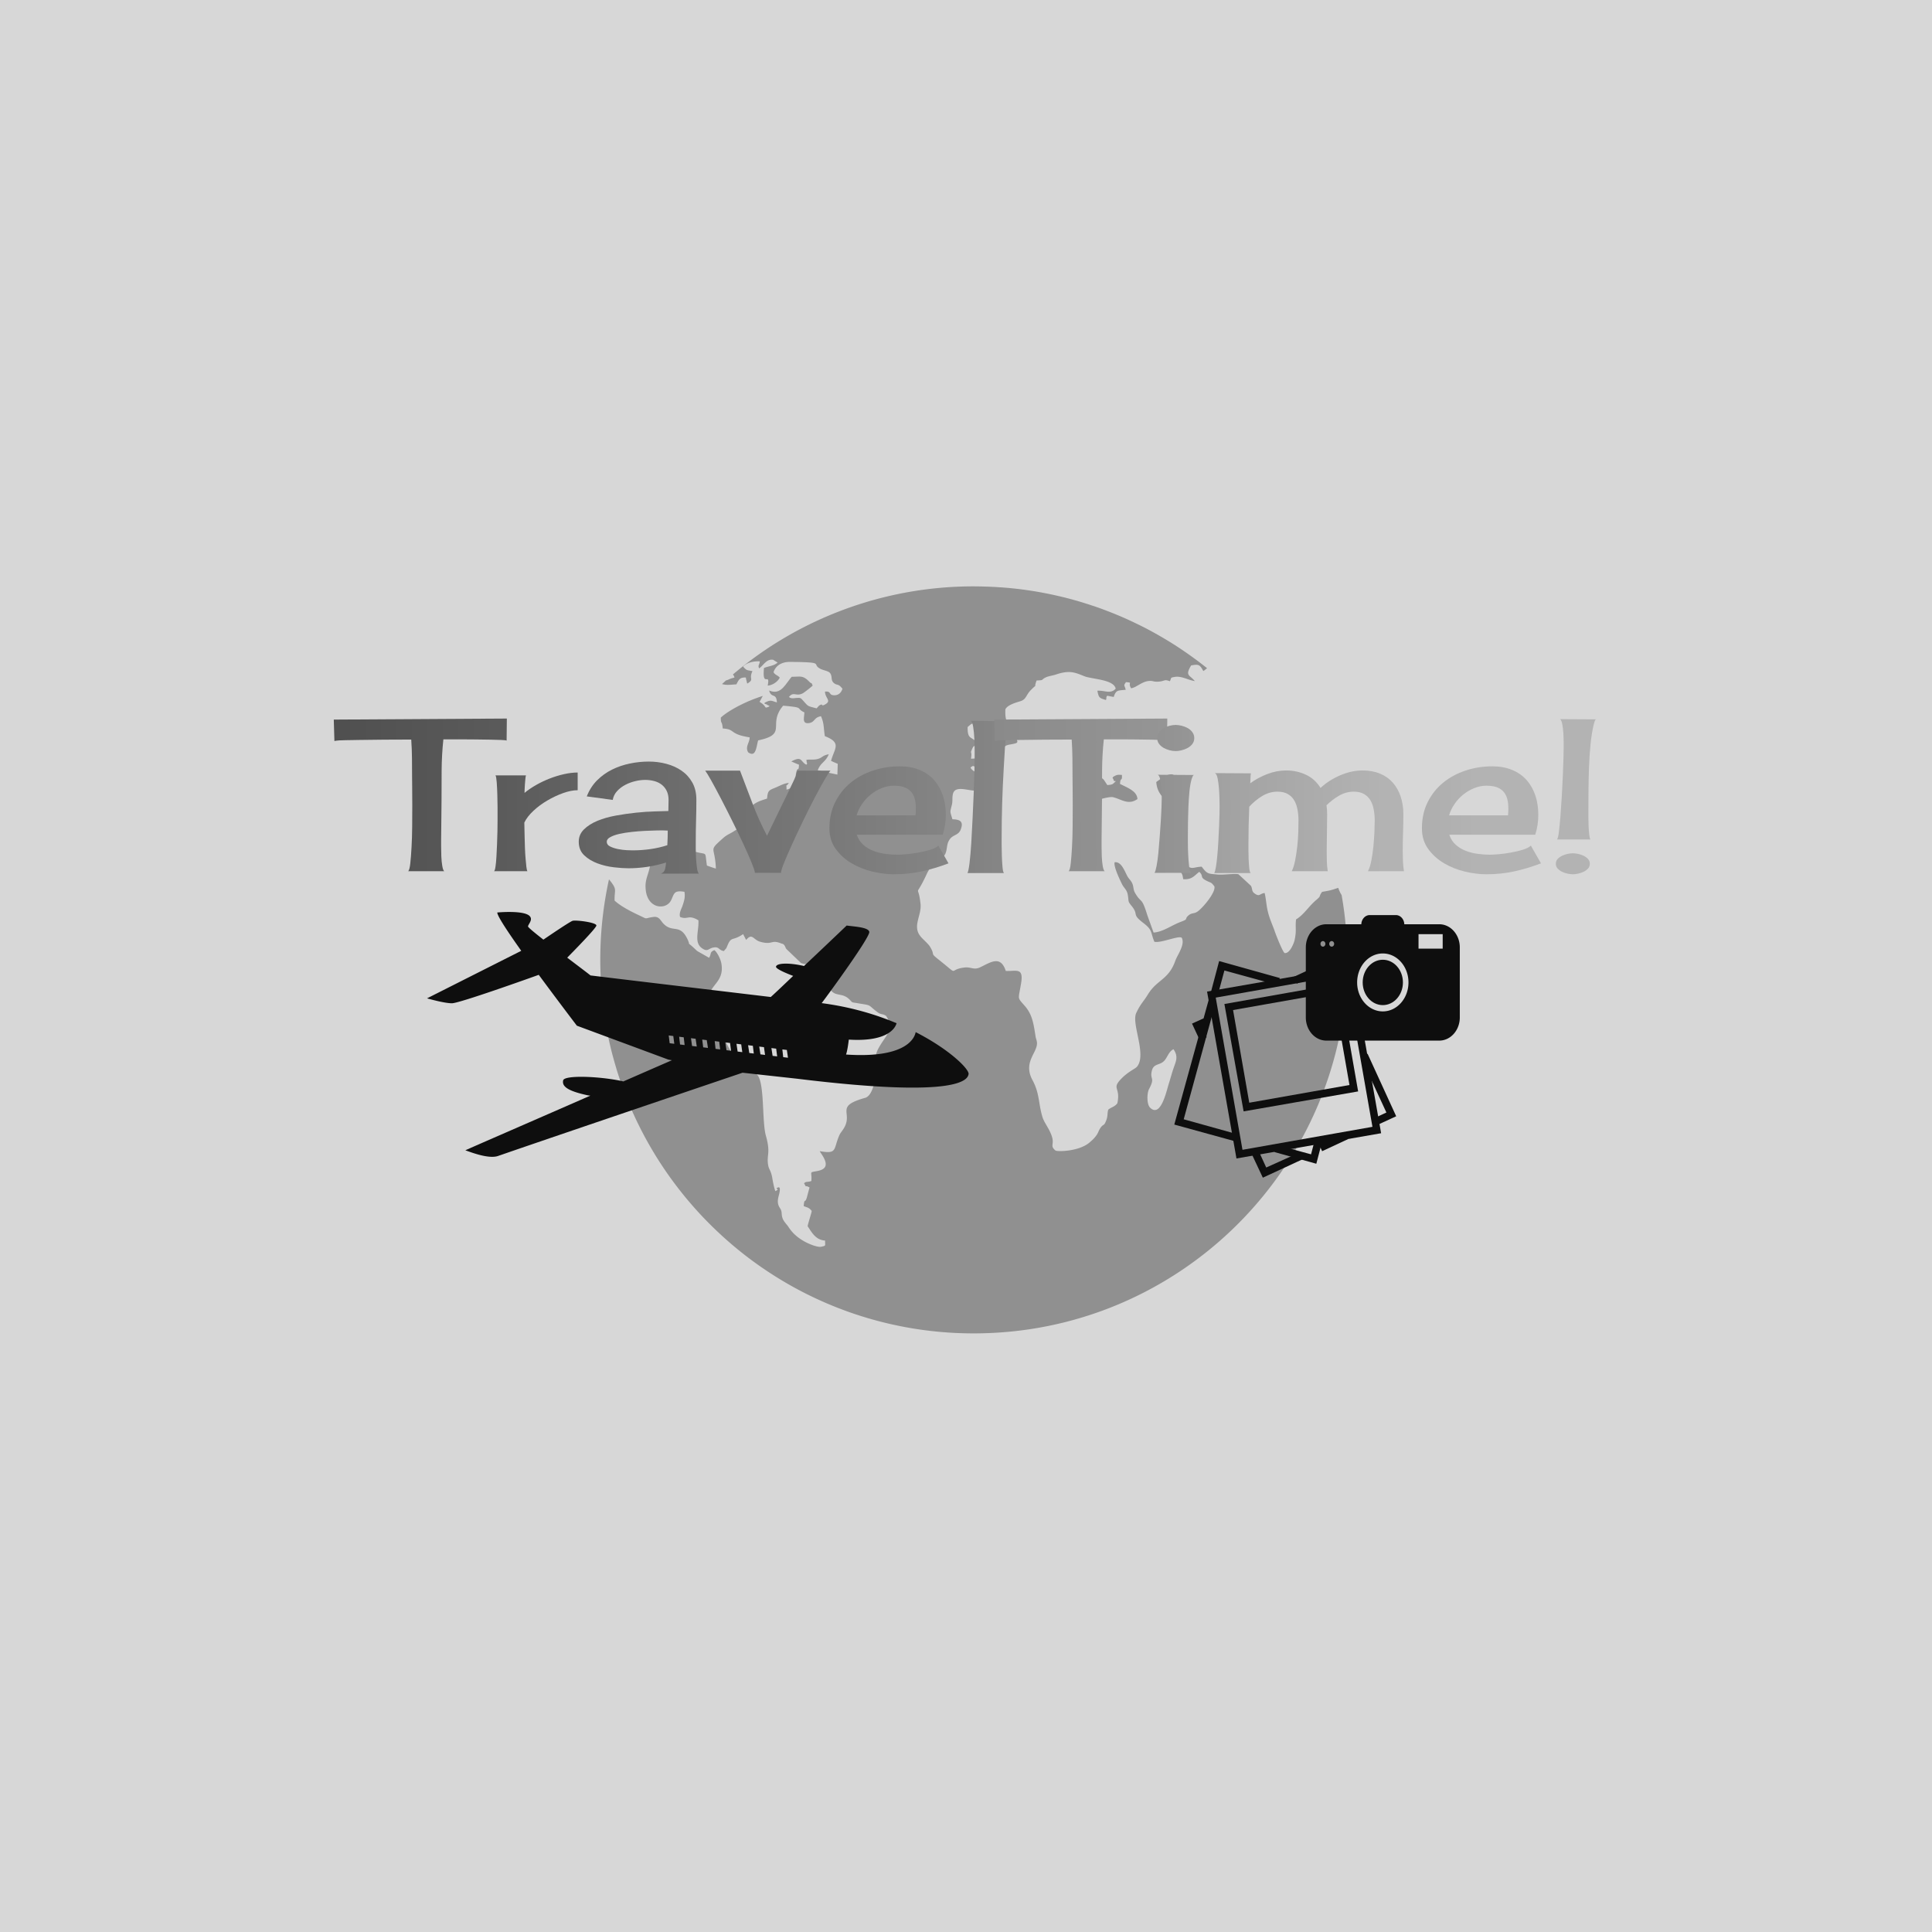<svg xmlns="http://www.w3.org/2000/svg" version="1.1" xmlns:xlink="http://www.w3.org/1999/xlink" width="1500" height="1500" viewBox="0 0 1500 1500"><rect width="1500" height="1500" x="0" y="0" id="background" stroke="transparent" fill="#d7d7d7"></rect><svg xml:space="preserve" width="1000" height="1000" data-version="2" data-id="lg_b5s6WKqe7orbY9ZJFc" viewBox="0 0 635 381" x="250" y="250"><rect width="100%" height="100%" fill="transparent"></rect><g fill="#595959" opacity=".75"><path d="M200.478 48.57c.55-.477 1.1-.96 1.655-1.43-.556.47-1.105.953-1.655 1.43m201.556 59.627c-.235-4.106-5.192-5.67-8.61-7.463.176-3.773 1.178-.797.943-4.437-1.178-.049-1.884-.236-3.007.235-2.65 1.177-1.177 1.516-1.177 1.938.12 2.029 2.656-.422-.06 2.083-.767.658-2.011.658-2.947.755-1.83-2.548-1.709-3.822-5.247-3.919-1.412 1.516-3.067 3.78-3.827 6.092-1.178 3.496-.357 1.087-.236 4.86-.06.145 0 .333 0 .477-.06 2.264-.592-.428-.235 1.655 2.77-.568.652-.52 2.717-1.184 1.944-.664 7.903-2.457 9.611-2.028 4.057.936 7.48 4.154 12.075.936m14.623 8.072c2.886 2.083 5.011 3.35 8.785 2.318.525-4.63-.942-4.395-2.355-7.559.235-.38.881-.851 1.002-.942 1.063-1.412.532.562 1.063-1.841-2.771-.894-7.251-3.731-7.601-7.456 1.352-1.087.941-.43 1.938-1.087 2.18-1.419.531.748 1.829-1.654-1.117-2.174-2.355-2.554-5.071-1.468-1.178.477-4.305 2.693-4.951 3.206.41 5.766 3.828 7.982 6.255 10.626-.302 2.741-.954 2.035-.894 5.857" opacity=".75"></path><path d="M502.691 155.56a16.694 16.694 0 0 1-1.666-3.592c-3.592 1.172-3.713 1.268-7.957 1.975l-.194.253c-1.69 2.41.085 1.401-2.88 3.907-3.531 2.964-5.832 7.027-9.774 9.436-.483 4.208.35 5.15-.713 10.15-.422 1.84-2.481 6.797-4.896 6.423-.773-.145-4.015-8.175-4.776-10.39-1.304-3.774-2.77-6.57-3.713-10.91-.531-2.313-.893-6.75-1.425-8.308-2.53.375-2.408 1.987-4.836.29-1.714-1.244-.941-1.986-1.89-3.834a721.449 721.449 0 0 0-6.121-5.663c-1.594-.507-7.728.386-10.318.097-4.667-.423-5.066-.145-7.837-3.87-4.909.241-4.486 2.07-9.268-2.023-3.121-2.65-2.53-6.895-7.064-4.498-.18 3.882 1.715 4.727 3.412 6.52 1.243 1.377 2.77 2.313 3.423 4.148.06.06.35 1.793.41 2.035 4.426.29 5.483-1.841 7.898-3.629 2.36 2.216.06 2.59 3.483 4.341 2.711 1.377 2.18.568 3.955 2.784.881 2.976-6.074 11.042-8.38 12.51-1.763 1.134-2.711.47-4.305 1.786-2.349 1.987.302 1.703-3.822 3.218-4.425 1.606-8.802 5.006-13.451 5.283-1.003-2.735-1.999-5.518-3.001-8.307-2.952-9.485-2.832-5.808-5.832-10.717-1.425-2.12-.833-3.496-1.77-5.385-.651-1.413-1.653-2.023-2.541-3.774-1.352-2.686-2.94-6.883-6.062-6.46-.652 2.12 2.88 9.292 3.774 11.043.881 1.75 2.288 2.505 2.71 5.005.592 3.447-.12 3.025 1.764 5.337 3.954 4.764-.17 3.918 5.953 8.585 4.606 3.496 3.423 4.546 5.373 9.207 3 .858 11.96-3.157 13.488-1.974 1.83 3.254-2.107 8.453-3.122 11.284-3.302 9.485-9.074 9.34-13.5 16.61-2.408 3.93-3.531 4.45-5.771 9.158-2.53 5.337 5.125 20.117.53 26.306-1.001 1.412-4.243 2.264-8.307 6.556-4.316 4.68.109 3.87-1.545 11.67-1.292 1.782-2.88 1.879-4.486 3.159-.58 1.841-.109 3.302-1.111 5.566-1.063 2.735-1.244 1.28-2.783 3.496-1.111 1.75-.99 2.445-2.289 4.063-1.123 1.461-1.714 1.878-2.77 2.832-5.139 4.727-16.151 4.86-17.093 4.196-2.602-2.216-.833-2.784-1.473-5.893-.64-2.747-2.083-5.041-3.303-7.148l-.12-.218a16.525 16.525 0 0 1-1.425-2.976c-2.12-6.702-1.353-11.803-5.066-18.602-4.667-8.79 2.59-13.367 2.289-18.323-.121-1.317-.592-2.12-.713-3.158-.881-5.47-1.413-10.39-5.065-14.683-4.015-4.68-3.484-3.025-2.18-10.717 1.654-8.827-2.119-6.569-7.426-6.798-2.602-8.03-7.668-4.112-12.74-1.751-3.18 1.461-4.364-.423-7.957.097-8.03 1.086-1.714 4.534-12.437-3.967-4.486-3.544-1.473-1.75-4.135-6.182-.882-1.606-3.593-3.738-4.836-5.338-4.064-5.101.772-10.245.06-16.09-1.232-10.861-3-1.424 3.073-14.55 3.182-6.98 8.018-7.028 9.255-10.149 1.063-2.783.35-4.763 2.349-7.317 1.769-2.071 4.305-1.655 5.301-4.909 1.425-4.015-1.292-4.534-4.244-4.63-1.232-4.197-1.232-3.158-.29-7.028.531-2.18.06-3.218.531-5.386 1.183-5.421 10.439-.048 13.09-2.264 1.231-2.312 1.412-4.582 0-6.798-1.486-2.216-3.424-1.938-4.426-4.063 2.24-1.51.592-.181 2.53-.616 2.3-.52 1.998-1.183 4.715-1.69 2.421-.484 3.967-2.7 6.315-4.209 3.363-2.167 1.763-4.111 5.832-4.775 6.545-1.135 2.3-.942 3.013-7.028a61.84 61.84 0 0 0 2.88-1.232c2.059 2.687-.531 1.606 1.95 3.4.64-.375 1.413-.761 2.12-1.136-.363-2.928-1.715-2.36-2.603-5.989-3.242.52-4.413 3.254-7.015 2.264-2.53-.954-2.651-4.582-2.53-7.607.942-2.264 5.65-3.496 7.486-4.063 2.953-.99 2.53-2.977 5.259-5.663 3.532-3.544.942.048 2.65-4.535 3.895-.144 2.06-.277 4.366-1.46l.108-.049.242-.097c1.352-.615 3.121-.76 4.896-1.364 6.484-2.167 9.135-1.087 13.85.845 3.653 1.51 14.683 1.558 15.517 6.183-2.663 2.783-5.199.76-9.027.99.713 3.592 1.003 3.592 4.245 4.582.531-1.702-.23-1.038.652-2.119 1.062.23 2.119.423 3.182.616 1.074-3.64 2.3-3.121 5.904-3.544-.603-2.506-1.243-1.793.109-3.774 3.725.375.712.049 2.53 3.025 2.602-.338 5.138-3.218 8.73-3.592 2.24-.242 2.131.616 5.3.278 2.603-.278 2.482-1.22 5.078-.133.942-1.751 0-1.703 2.3-2.131 3.533-.616 6.606 1.557 10.017 2.034-2.53-3.121-4.945-2.505-1.817-7.704 3.942-.797 4.304-.229 6.013 2.747.966-.555 1.376-1.098 1.853-1.376a156.613 156.613 0 0 0-5.282-4.087l-.882-.64a145.673 145.673 0 0 0-3.822-2.735l-1.22-.846a198.175 198.175 0 0 0-4.702-3.121l-.447-.278a178.36 178.36 0 0 0-5.778-3.52 187.169 187.169 0 0 0-4.256-2.42c-.254-.134-.496-.278-.737-.411a157.657 157.657 0 0 0-4.945-2.59c-.483-.242-.966-.471-1.437-.713-1.34-.652-2.674-1.304-4.027-1.926-.422-.193-.845-.398-1.28-.591a160.02 160.02 0 0 0-5.09-2.228c-.446-.181-.905-.362-1.352-.556a169.817 169.817 0 0 0-4.1-1.618c-.53-.205-1.05-.41-1.569-.603a143.39 143.39 0 0 0-5.27-1.866l-1.015-.326a178.475 178.475 0 0 0-11.036-3.285c-.266-.06-.52-.144-.785-.205-1.818-.47-3.653-.905-5.482-1.316l-1.757-.386a176.314 176.314 0 0 0-4.39-.882c-.483-.096-.966-.193-1.449-.278a167.812 167.812 0 0 0-5.578-.917l-1.679-.242a173.258 173.258 0 0 0-11.773-1.25 52.89 52.89 0 0 0-1.376-.084 150.6 150.6 0 0 0-6.563-.326 208.45 208.45 0 0 0-5.494-.109h-.453a183.31 183.31 0 0 0-118.721 43.41l.084.169c.242.386.41.386.652 1.376-2.964.725-2.976 1.22-4.1 1.365l-2.034 1.83c2.143.736 4.969.24 7.076.156.773-1.412 1.244-2.65 2.59-3.157a5.253 5.253 0 0 1 2.071-.194c.109.7.29 1.413.47 2.12 0 .048.073.35.073.422.06-.048.109.302.157.435 3.725-2.168.592-2.216 2.59-6.134-3.121-.616-2.698-.242-4.654-2.228 1.89-2.07 5.542-2.783 8.259-2.59-.181 1.89-1.063 1.841-.35 3.447 2.119-1.328 3.592-4.86 7.015-4.208.64.471 1.413.906 2.12 1.328-1.776 1.655-4.426 1.751-6.726 2.687-1.003 10.246 3.242 1.654 1.829 8.694 2.53-.193 5.017-2.022 5.953-3.918-.936-1.238-2.294-1.238-3.067-2.699.604-1.89 1.865-3.327 3.665-4.172 1.207-.58 2.662-.893 4.304-.893 18.747.144 9.835 1.002 15.625 3.64 1.305.568 3.593.858 4.366 1.987 1.183 1.793.06 3.483 1.938 4.908 1.654 1.232 1.89-.048 4.075 2.687-.471 1.557-1.594 3.17-3.894 3.218-3.182.048-1.292-2.132-4.716-1.8.06 3.206 3.243 4.438.29 6.183-2.59 1.558-.942-.568-2.88.52-.06.047-.241.144-.302.192-.12.085-.229.23-.301.326-.35.375-.64.713-.942 1.039-4.716-1.28-3.822-.7-6.654-3.822-1.062-1.183-1.243-1.473-3.133-1.316-1.171.036-2.699.555-3.834-.483 2.3-2.88 3.423-.085 6.786-1.793.592-.278 4.305-3.158 4.897-3.822-1.003-2.264-.121-.386-1.594-1.841-3.303-3.351-4.257-2.494-8.73-2.494-2.095 2.41-3.665 5.386-5.953 6.702-1.377.797-3.013.978-5.187.048 1.003 4.063 3.593.942 3.822 5.856-1.702-.338-2.59-1.195-4.365-.567-3.773 1.413-.41 1.268-.109 2.022 0 .049 1.757.23 0 .894-1.95.712-.302-.374-4.075-2.59.531-.942 1.063-1.926 1.594-2.928a76.857 76.857 0 0 0-10.487 4.208c-4.076 2.022-7.91 4.34-10.198 6.46-.06 3.544.58 1.183.942 5.385 5.482.326 3.713 1.975 9.195 3.532 1.063.29 2.41.568 4.076.858 0 2.638-2.36 4.63-.725 7.365 3.834 2.687 3.955-2.553 4.909-5.892 12.968-2.711 6.713-6.533 10.064-13.67.507-1.062 1.22-2.203 2.252-3.422 1.002.036 5.066.47 5.953.652 2.94.519 1.353 1.231 4.534 2.638-.06 2.554-1.352 5.857 2.421 5.247 2.88-.507 2.24-2.784 5.772-3.351 1.594 3.737 1.184 5.343 1.89 9.823 8.489 3.302 4.715 5.99 3.061 12.178a64.213 64.213 0 0 0 3.302 1.473l-.18 5.295a333.994 333.994 0 0 1-9.667-2.132c1.365-3.87 3.834-3.918 5.422-7.885-3.182.568-2.952 1.558-5.247 2.264-2.058.616-3.652.194-5.82.471.06.17.121.483.157 1.039.121 1.231.713.06-.12 1.376-2.94-1.376-1.939-4.582-7.427-1.606a82.346 82.346 0 0 0 3.774 1.606c-.17 3.629-.471.894-1.244 3.303-1.878 6.182 5.138 2.36 6.967 2.035-.483 3.254-2.481 3.254-5.319 4.147-3.121.942-4.063 2.216-6.544 2.796 0-3.882-.58-.616 1.123-3.315-2.47.242-4.305 1.377-6.654 2.36l-.241.097c-3.025 1.232-3.484 1.413-3.834 5.283-2.59.81-5.59 1.715-7.426 3.592l-5.422 5.199c-.18.145-.302.277-.41.374.652 4.872 0 4.957-2.953 6.847-2.481 1.606-3.302 1.57-5.602 3.592-7.366 6.605-3.822 3.532-3.424 14.913a85.54 85.54 0 0 1-4.413-1.51c-1.123-7.547.41-5.053-5.663-6.798-6.545-1.878-5.651 1.328-8.368 1.89-3.013.664-4.486-2.735-8.845.096-2.41 1.655-4.716 2.735-5.307 5.663-.713 3.544-2.3 6.135-2.059 10.053.41 10.62 10.077 11.236 12.546 6.279 1.654-3.303 1.244-5.102 6.605-4.245.531 2.832-.29 4.909-1.002 7.076-.471 1.28-1.775 3.58-1.123 5.338 3.834 1.557 3.954-1.377 9.014 1.642.362 5.065-2.288 10.728 1.606 13.645 3 2.215 3.181.241 5.832-.23 2.952-.52 2.409 1.316 5.126 1.751 1.545-1.89.893-.712 1.89-3.025 1.769-4.015 2.24-2.119 6.423-4.582.411-.23.761-.471 1.184-.749.47.99 1.002 1.926 1.473 2.88 3.06-3.64 3.423-.097 6.955.894 1.522.422 2.602.567 3.448.58 2.565.035 2.831-1.22 6.339.035.41.194.942.326 1.425.471.06 0 .23.097.23.193.06.049.24.182.289.23.592.664.652 1.328 1.123 2.035 2.421 2.3 4.848 4.63 7.197 6.894 4.655 1.83 4.655-1.618 9.968 3.532 2.24 2.12 1.231 2.083 2.469 4.824.181.423.531.846.773 1.365.47 1.28 1.002 2.505 1.533 3.737 2.421 3.158 5.712 1.183 9.075 4.438 1.938 1.89.47 1.316 4.775 2.07 6.666 1.087 4.076.483 9.147 4.305 1.938 1.413 2.409.616 4.244 1.83 2.53 3.543 1.878 7.377-.241 10.487-6.545 9.533-4.305 7.981-4.595 15.54-.241 4.341-1.473 13.307-5.542 14.394-14.804 4.16-6.195 7.04-10.077 14.345-1.123 2.083-1.95 2.602-2.662 4.256-2.94 6.895-.882 9.207-9.606 7.656.833 1.46.302.47 1.123 1.78 2.59 4.016 3.013 7.04-2.3 8.03-4.414.846-2.53 0-2.94 4.91-1.715.711-2.482 0-3.593 1.134 1.534 2.832.109.471 2.711 2.083-.483 1.558-.833 3.061-1.244 4.57-1.002 3.69-1.304.29-1.654 4.583 1.534.712 2.59.567 3.955 2.409-.181 1.425-1.594 5.295-2.01 7.51 2.179 3.255 3.954 6.75 8.62 7.089-.06 2.722.58 2.445-1.774 3.012-1.999.471-6.243-1.413-8.03-2.36-3.061-1.655-5.893-3.822-7.958-6.931-1.17-1.763-.7-.906-1.938-2.554-2.24-2.88-1.352-4.208-1.998-6.134-.362-1.135-2.18-2.361-1.425-6.05.181-1.038 1.83-5.99-.169-5.138-2.01.797 1.534.471-1.244 1.781-.652-1.78-1.183-4.437-1.533-6.653-.713-3.725-1.594-3.87-2.01-6.134-.882-5.247 1.364-5.808-1.124-14.55-1.63-5.773-.966-19.46-2.686-26.475a11.254 11.254 0 0 0-1.027-2.795c-1.594-2.639-5.482-3.87-8.61-5.99-.168-.048-.289-.096-.35-.193-4.304-3.013-8.38-14.864-11.79-19.302-1.594-2.131-2.603-1.195-3.303-4.534-.773-3.073.41-2.554 1.413-5.114-5.247-9.617 6.786-9.485 4.304-21.046-.53-2.132-2.058-5.102-3.35-6.038-2.482 1.087-1.304 1.69-2.603 3.774-1.998-1.136-4.002-2.265-5.953-3.4-6.073-5.856-2.831-1.606-4.534-5.433-3.664-8.018-7.136-3.532-11.501-7.499-1.95-1.654-2.3-4.256-5.543-3.773-4.896.652-2.18 1.412-7.245-.954-4.316-2.035-8.79-4.39-11.803-7.124-.157-5.736 1.594-5.187-2.771-10.476a184.868 184.868 0 0 0-4.172 46c.012.447.024.906.048 1.353a196 196 0 0 0 .326 5.977l.024.241a178.19 178.19 0 0 0 .713 7.487 205 205 0 0 0 .724 5.53l.097.652a198.19 198.19 0 0 0 1.014 6.062l.218 1.123c.338 1.763.7 3.532 1.086 5.283.073.29.121.58.194.869a162.1 162.1 0 0 0 1.449 5.929l.241.881a182.79 182.79 0 0 0 1.473 5.186l.278.966a209.46 209.46 0 0 0 1.878 5.796l.193.568a213.74 213.74 0 0 0 4.6 11.948 181.834 181.834 0 0 0 2.421 5.41l.423.917c1.739 3.665 3.58 7.27 5.543 10.802l.446.796a178.51 178.51 0 0 0 6.75 11.08 176.965 176.965 0 0 0 7.1 10.04l.363.47a176.55 176.55 0 0 0 3.713 4.716l.096.12a194.715 194.715 0 0 0 8.573 9.77 190.758 190.758 0 0 0 8.954 8.862l.266.254a189.374 189.374 0 0 0 9.52 8.21l.315.255a180.244 180.244 0 0 0 10.402 7.74 187.104 187.104 0 0 0 10.632 6.822l.302.181a178.023 178.023 0 0 0 11.176 6.098l.241.12a183.552 183.552 0 0 0 82.231 19.327c101.702 0 184.144-82.442 184.144-184.144a183.58 183.58 0 0 0-2.784-31.92M323.148 70.095c.471 1.05.942 2.083 1.473 3.121.713 2.928-1.593.52.713 4.015a635.756 635.756 0 0 1 5.361 6.509c-1.123 3.254-1.062 3.544-4.244 3.821-2.24.194-4.776.81-6.484.713.652-4.196-.592-2.023.41-4.438 1.123-2.88 1.304-.712 2.288-3.495-2.18-3.255-4.474-1.039-4.365-7.644 2.077-1.841 1.775-1.552 4.848-2.602M420.02 240.34c-.942 2.602-1.769 5.76-2.65 8.55-1.184 3.918-3.955 16.427-9.075 11.477-1.714-1.618-1.654-7.04-.543-9.207 3.133-5.857.302-4.486 1.364-8.966.821-3.592 3.653-2.699 5.772-4.63 1.938-1.704 2.3-4.728 4.897-6.038 2.523 3.574 1.177 6.031.235 8.814m82.418-86.227.253 1.449.025.036c-.085-.495-.182-.99-.278-1.485" opacity=".75"></path></g><g transform="translate(48.47 106.13)"><linearGradient id="a" x1="-.04" x2="8.89" y1="0" y2="0" gradientUnits="objectBoundingBox"><stop offset="0%" stop-color="#4f4f4f"></stop><stop offset="100%" stop-color="#b3b3b3"></stop></linearGradient><path fill="url(#a)" d="M166.67 288.87q-.4-.21-2.69-.31-2.28-.1-5.48-.15-3.2-.05-6.91-.1-3.7-.05-7.01-.05h-9.09q-.81 7.61-.86 15.23-.05 7.62-.05 15.23 0 4.88-.1 9.65-.1 4.78-.1 9.65v3.1q0 2.28.1 4.82.1 2.54.46 4.68.35 2.13.96 2.64h-17.77q.71-.61 1.06-3.91.36-3.31.61-7.98.26-4.67.31-10.15.05-5.49.05-10.46 0-4.98-.05-8.79-.05-3.81-.05-5.33 0-4.57-.05-9.14t-.36-9.14q-6.6 0-13.1.05t-13.1.15q-1.02 0-2.59.05-1.58.05-3.3.05-1.73 0-3.3.1-1.58.11-2.49.31l-.31-10.56 85.32-.51z" paint-order="stroke" transform="translate(-124.12 -315.63)"></path></g><rect width="85.32" height="75.26" x="-42.66" y="-37.63" fill="none" rx="0" ry="0" transform="translate(48.97 106.63)"></rect><g transform="translate(105.44 119.44)"><linearGradient id="b" x1="-1.45" x2="11.35" y1="0" y2="0" gradientUnits="objectBoundingBox"><stop offset="0%" stop-color="#4f4f4f"></stop><stop offset="100%" stop-color="#b3b3b3"></stop></linearGradient><path fill="url(#b)" d="M175.51 314.66q2.44-2.03 5.64-3.86 3.2-1.83 6.7-3.2t7.11-2.18q3.6-.81 6.75-.81v8.73q-3.25 0-7.21 1.42-3.96 1.43-7.77 3.66-3.81 2.23-6.85 5.08-3.05 2.84-4.47 5.79 0 .71.05 2.64.05 1.93.1 4.47t.15 5.33q.1 2.79.31 5.23.2 2.44.4 4.16.21 1.73.51 2.14h-16.45q.41-.21.71-2.19t.46-4.82q.15-2.85.3-6.15.15-3.3.2-6.34.06-3.05.06-5.29v-6.8q0-2.95-.11-6.2-.1-3.25-.3-6.04-.2-2.79-.61-3.4h15.03q-.2.61-.3 1.78-.11 1.16-.21 2.48-.1 1.33-.15 2.54-.05 1.22-.05 1.83" paint-order="stroke" transform="translate(-181.1 -328.94)"></path></g><rect width="41.23" height="48.65" x="-20.61" y="-24.32" fill="none" rx="0" ry="0" transform="translate(105.94 119.94)"></rect><g transform="translate(156.18 117.34)"><linearGradient id="c" x1="-1.69" x2="6.85" y1="0" y2="0" gradientUnits="objectBoundingBox"><stop offset="0%" stop-color="#4f4f4f"></stop><stop offset="100%" stop-color="#b3b3b3"></stop></linearGradient><path fill="url(#c)" d="M261.43 354.47h-18.79q1.73-.5 2.14-2.28.4-1.78.5-3.2-4.57 1.42-9.24 2.13t-9.34.71q-3.05 0-7.26-.5-4.22-.51-8.03-1.93-3.81-1.43-6.5-3.96-2.69-2.54-2.69-6.71 0-3.55 2.59-6.09t6.65-4.22q4.07-1.67 9.14-2.59 5.08-.91 9.96-1.42 4.87-.51 9.14-.61 4.26-.1 6.7-.2 0-1.42.05-2.74.05-1.32.05-2.74 0-2.54-.91-4.42-.92-1.88-2.49-3.1-1.57-1.22-3.71-1.78-2.13-.56-4.47-.56-2.23 0-4.82.61-2.59.61-4.93 1.83-2.33 1.22-4.06 3.1-1.72 1.88-2.13 4.32l-12.8-1.73q1.83-4.67 5.08-7.92t7.36-5.28q4.12-2.04 8.79-3 4.67-.97 9.34-.97 4.47 0 8.69 1.12 4.21 1.12 7.51 3.4 3.3 2.29 5.28 5.84 1.98 3.56 1.98 8.43 0 5.18-.15 10.31-.15 5.13-.15 10.31v3.3q0 2.39.15 4.98.15 2.59.46 4.77.3 2.19.91 2.79m-45.4-15.74q0 1.53 1.63 2.34 1.62.81 3.81 1.27 2.18.45 4.31.56 2.14.1 3.05.1 4.27 0 8.63-.61 4.37-.61 8.43-1.93.1-1.83.16-3.66.05-1.83.05-3.55l-2.64-.1q-.92 0-3.31.05-2.38.05-5.43.2-3.05.15-6.35.51-3.3.35-6.04.96t-4.52 1.58q-1.78.96-1.78 2.28" paint-order="stroke" transform="translate(-231.82 -326.85)"></path></g><rect width="59.21" height="55.25" x="-29.61" y="-27.63" fill="none" rx="0" ry="0" transform="translate(156.68 117.84)"></rect><g transform="translate(219.8 119.38)"><linearGradient id="d" x1="-3.01" x2="6.65" y1="0" y2="0" gradientUnits="objectBoundingBox"><stop offset="0%" stop-color="#4f4f4f"></stop><stop offset="100%" stop-color="#b3b3b3"></stop></linearGradient><path fill="url(#d)" d="M326.33 303.69q-.81.82-2.94 4.52-2.14 3.71-4.88 8.94-2.74 5.23-5.64 11.22-2.89 6-5.33 11.33t-4.01 9.24q-1.57 3.91-1.57 4.93l.1.2h-13v-.2q-.1-1.12-1.68-4.98-1.57-3.86-4.01-9.09-2.44-5.23-5.38-11.17-2.95-5.94-5.64-11.12-2.69-5.18-4.82-8.99-2.14-3.81-2.95-4.83h17.16q3.15 8.23 6.2 16.3 3.05 8.08 7.11 15.8l10.36-21.33q1.22-2.64 2.54-5.28t2.03-5.49z" paint-order="stroke" transform="translate(-295.45 -328.88)"></path></g><rect width="61.75" height="50.38" x="-30.88" y="-25.19" fill="none" rx="0" ry="0" transform="translate(220.3 119.88)"></rect><g transform="translate(279.52 118.67)"><linearGradient id="e" x1="-3.61" x2="4.99" y1="0" y2="0" gradientUnits="objectBoundingBox"><stop offset="0%" stop-color="#4f4f4f"></stop><stop offset="100%" stop-color="#b3b3b3"></stop></linearGradient><path fill="url(#e)" d="M357.61 354.78q-4.97 0-10.56-1.32-5.59-1.32-10.31-4.11-4.72-2.8-7.82-7.06-3.1-4.27-3.1-10.16 0-7.21 2.85-12.9 2.84-5.69 7.61-9.6 4.78-3.91 11.07-5.99 6.3-2.08 13.21-2.08 5.48 0 9.75 1.78 4.26 1.78 7.11 4.97 2.84 3.2 4.31 7.57 1.48 4.37 1.48 9.65 0 5.08-1.53 9.75h-42.35q1.02 3.05 3.2 4.98 2.18 1.93 4.98 2.99 2.79 1.07 5.89 1.47 3.09.41 5.84.41 1.72 0 4.62-.25 2.89-.26 5.94-.82 3.05-.55 5.74-1.37 2.69-.81 4.01-2.03l4.98 8.74q-6.71 2.54-13.21 3.96-6.5 1.42-13.71 1.42m0-43.67q-3.05 0-6.04 1.22-3 1.21-5.43 3.2-2.44 1.98-4.27 4.67-1.83 2.69-2.64 5.53h29.05q.3-3.04.05-5.74-.26-2.69-1.37-4.67-1.12-1.98-3.36-3.1-2.23-1.11-5.99-1.11" paint-order="stroke" transform="translate(-355.18 -328.17)"></path></g><rect width="58.71" height="53.22" x="-29.36" y="-26.61" fill="none" rx="0" ry="0" transform="translate(280.02 119.17)"></rect><g transform="translate(328.73 107.14)"><linearGradient id="f" x1="-9.63" x2="9.43" y1="0" y2="0" gradientUnits="objectBoundingBox"><stop offset="0%" stop-color="#4f4f4f"></stop><stop offset="100%" stop-color="#b3b3b3"></stop></linearGradient><path fill="url(#f)" d="M393.87 354.17q.51-.81 1.02-4.93.5-4.11.86-9.85.35-5.74.66-12.39.3-6.65.56-12.64.25-5.99.35-10.57.1-4.57.1-6.19v-3.71q0-2.79-.15-5.94-.15-3.15-.56-5.74-.4-2.59-1.22-3.09l19.4.2q-.5.1-.76 1.22-.25 1.11-.35 1.52-1.12 5.08-1.43 10.31-.3 5.23-.61 10.41-.5 8.63-.76 17.06-.25 8.43-.25 17.06v3.41q0 2.59.1 5.43t.31 5.33q.2 2.49.71 3.1z" paint-order="stroke" transform="translate(-404.38 -316.64)"></path></g><rect width="21.02" height="75.05" x="-10.51" y="-37.52" fill="none" rx="0" ry="0" transform="translate(329.23 107.64)"></rect><g transform="translate(374.08 106.13)"><linearGradient id="g" x1="-5.26" x2="3.67" y1="0" y2="0" gradientUnits="objectBoundingBox"><stop offset="0%" stop-color="#4f4f4f"></stop><stop offset="100%" stop-color="#b3b3b3"></stop></linearGradient><path fill="url(#g)" d="M492.28 288.87q-.4-.21-2.69-.31-2.28-.1-5.48-.15-3.2-.05-6.91-.1t-7.01-.05h-9.09q-.81 7.61-.86 15.23-.05 7.62-.05 15.23 0 4.88-.1 9.65-.1 4.78-.1 9.65v3.1q0 2.28.1 4.82.1 2.54.46 4.68.35 2.13.96 2.64h-17.77q.71-.61 1.06-3.91.36-3.31.61-7.98.26-4.67.31-10.15.05-5.49.05-10.46 0-4.98-.05-8.79-.05-3.81-.05-5.33 0-4.57-.05-9.14-.06-4.57-.36-9.14-6.6 0-13.1.05t-13.1.15q-1.02 0-2.59.05-1.58.05-3.3.05-1.73 0-3.3.1-1.58.11-2.49.31l-.31-10.56 85.32-.51z" paint-order="stroke" transform="translate(-449.73 -315.63)"></path></g><rect width="85.32" height="75.26" x="-42.66" y="-37.63" fill="none" rx="0" ry="0" transform="translate(374.58 106.63)"></rect><g transform="translate(420.24 108.11)"><linearGradient id="h" x1="-13.49" x2="6.9" y1="0" y2="0" gradientUnits="objectBoundingBox"><stop offset="0%" stop-color="#4f4f4f"></stop><stop offset="100%" stop-color="#b3b3b3"></stop></linearGradient><path fill="url(#h)" d="m487.71 305.72 17.88.11q-.51.1-.76.86-.26.76-.46 1.17-.71 2.54-1.07 6.14-.35 3.61-.5 7.52-.16 3.91-.21 7.56-.05 3.66-.05 6.4v3.71q0 2.79.15 5.94.16 3.15.46 5.74.31 2.59.91 3.2h-17.97q.51-.71 1.01-3.35.51-2.64.87-6.3.35-3.66.66-7.87.3-4.22.56-8.02.25-3.81.35-6.81.1-3 .1-4.11v-2.44q0-1.83-.2-3.81t-.61-3.65q-.41-1.68-1.12-1.99m8.84-24.57q1.32 0 2.94.4 1.63.41 3 1.17t2.29 2.03q.91 1.27.91 2.9 0 1.62-.91 2.84-.92 1.22-2.29 1.98t-3 1.17q-1.62.4-2.94.4-1.42 0-3-.4-1.57-.41-2.94-1.17-1.37-.76-2.29-1.98-.91-1.22-.91-2.84 0-1.63.91-2.9.92-1.27 2.29-2.03 1.37-.76 2.94-1.17 1.58-.4 3-.4" paint-order="stroke" transform="translate(-495.89 -317.61)"></path></g><rect width="19.6" height="72.92" x="-9.8" y="-36.46" fill="none" rx="0" ry="0" transform="translate(420.74 108.61)"></rect><g transform="translate(486.66 119.38)"><linearGradient id="i" x1="-3.98" x2=".89" y1="0" y2="0" gradientUnits="objectBoundingBox"><stop offset="0%" stop-color="#4f4f4f"></stop><stop offset="100%" stop-color="#b3b3b3"></stop></linearGradient><path fill="url(#i)" d="M609.08 353.26h-17.77q1.01-1.83 1.67-5.18.66-3.36 1.02-7.01.35-3.66.51-7.16.15-3.51.15-5.64 0-2.64-.46-5.23-.46-2.59-1.57-4.57-1.12-1.98-3.15-3.2-2.03-1.22-5.18-1.22-3.86 0-7.31 2.03-3.46 2.04-6.1 4.68.31 2.33.31 4.46 0 4.57-.1 9.04-.11 4.47-.11 9.04 0 2.54.06 5.03.05 2.49.45 4.93h-17.77q1.01-1.83 1.67-5.18.66-3.36 1.07-7.01.41-3.66.51-7.16.1-3.51.1-5.64 0-2.64-.46-5.23-.45-2.59-1.57-4.57-1.12-1.98-3.15-3.2-2.03-1.22-5.18-1.22-4.06 0-7.67 2.24-3.6 2.23-6.24 5.18-.21 4.67-.31 9.34t-.1 9.45v2.79q0 2.08.1 4.42.1 2.33.31 4.31.2 1.98.71 2.39h-17.98q.41-.51.81-2.89.41-2.39.71-5.69.31-3.3.51-7.11.21-3.81.36-7.26.15-3.46.2-6.1.05-2.64.05-3.65 0-.82-.05-3.41-.05-2.59-.25-5.38-.21-2.79-.66-5.13-.46-2.33-1.37-2.64l17.77.1q-.2 1.12-.2 2.39t-.11 2.49q3.76-2.74 8.38-4.52 4.62-1.78 9.4-1.78 5.08 0 9.6 2.08 4.52 2.09 7.26 6.55 3.96-3.75 9.6-6.19 5.63-2.44 11.12-2.44 4.87 0 8.63 1.58 3.76 1.57 6.3 4.46 2.54 2.9 3.86 6.86 1.32 3.96 1.32 8.73 0 4.57-.16 9.04-.15 4.47-.15 9.04 0 2.54.1 5.03t.51 4.93" paint-order="stroke" transform="translate(-562.31 -328.88)"></path></g><rect width="93.54" height="50.58" x="-46.77" y="-25.29" fill="none" rx="0" ry="0" transform="translate(487.16 119.88)"></rect><g transform="translate(571.62 118.67)"><linearGradient id="j" x1="-8.14" x2=".46" y1="0" y2="0" gradientUnits="objectBoundingBox"><stop offset="0%" stop-color="#4f4f4f"></stop><stop offset="100%" stop-color="#b3b3b3"></stop></linearGradient><path fill="url(#j)" d="M649.71 354.78q-4.98 0-10.57-1.32-5.58-1.32-10.31-4.11-4.72-2.8-7.82-7.06-3.09-4.27-3.09-10.16 0-7.21 2.84-12.9t7.62-9.6q4.77-3.91 11.07-5.99 6.29-2.08 13.2-2.08 5.49 0 9.75 1.78 4.27 1.78 7.11 4.97 2.84 3.2 4.32 7.57 1.47 4.37 1.47 9.65 0 5.08-1.52 9.75h-42.36q1.02 3.05 3.2 4.98 2.19 1.93 4.98 2.99 2.79 1.07 5.89 1.47 3.1.41 5.84.41 1.73 0 4.62-.25 2.9-.26 5.94-.82 3.05-.55 5.74-1.37 2.69-.81 4.01-2.03l4.98 8.74q-6.7 2.54-13.2 3.96-6.5 1.42-13.71 1.42m0-43.67q-3.05 0-6.05 1.22-2.99 1.21-5.43 3.2-2.44 1.98-4.27 4.67-1.82 2.69-2.64 5.53h29.05q.3-3.04.05-5.74-.25-2.69-1.37-4.67t-3.35-3.1q-2.24-1.11-5.99-1.11" paint-order="stroke" transform="translate(-647.27 -328.17)"></path></g><rect width="58.7" height="53.22" x="-29.35" y="-26.61" fill="none" rx="0" ry="0" transform="translate(572.12 119.17)"></rect><g transform="translate(618.24 107.04)"><linearGradient id="k" x1="-20.87" x2=".06" y1="0" y2="0" gradientUnits="objectBoundingBox"><stop offset="0%" stop-color="#4f4f4f"></stop><stop offset="100%" stop-color="#b3b3b3"></stop></linearGradient><path fill="url(#k)" d="M700.69 349.6q0 1.42-.91 2.39-.92.96-2.19 1.57-1.27.61-2.74.91-1.47.31-2.49.31-1.12 0-2.59-.31-1.47-.3-2.74-.91-1.27-.61-2.18-1.57-.92-.97-.92-2.39 0-1.42.92-2.39.91-.96 2.18-1.57 1.27-.61 2.74-.92 1.47-.3 2.59-.3 1.02 0 2.49.3 1.47.31 2.74.92 1.27.61 2.19 1.57.91.97.91 2.39m.3-11.98h-16.45q.51-.61.92-3.86.4-3.25.76-7.77.35-4.52.66-9.8.3-5.29.51-10.06.2-4.77.3-8.38.1-3.6.1-4.92v-2.95q0-2.23-.15-4.72-.15-2.49-.56-4.52-.41-2.03-1.12-2.34l17.88.1q-.51.11-.76.97-.26.86-.36 1.17-1.12 4.47-1.67 10.1-.56 5.64-.77 11.48-.2 5.84-.25 11.53-.05 5.68-.05 10.25v2.75q0 2.03.1 4.31.1 2.29.31 4.22.2 1.93.6 2.44" paint-order="stroke" transform="translate(-693.88 -316.54)"></path></g><rect width="19.91" height="76.48" x="-9.96" y="-38.24" fill="none" rx="0" ry="0" transform="translate(618.74 107.54)"></rect><path fill="#0e0e0e" d="M292.683 223.096c-.498 2.85-4.567 13.059-34.328 11.047.746-2.021 1.313-6.883 1.37-7.355 19.475 1.227 23.012-5.972 23.538-8.074-10.336-4.381-22.79-8.066-36.914-9.91 3.727-4.918 24.252-33.033 23.458-35.193-.493-2.318-8.016-2.56-11.128-3.07a4397.086 4397.086 0 0 1-21.051 19.966c-.48-.118-.996-.246-1.287-.281-6.568-1.387-12.151-1.134-12.5.557-.33 1.153 5.889 3.64 8.45 4.601-5.103 4.874-9.372 8.924-11.045 10.404-28.666-3.431-73.688-8.773-88.866-10.636-1.297-1.06-6.052-4.625-11.489-8.763 2.992-3.036 14.212-14.445 14.38-15.816.193-1.569-10.107-2.833-11.72-2.35-1.363.412-11.237 7.126-14.401 9.278-4.388-3.434-7.633-6.106-7.582-6.522.14-1.134 2.366-3.119.995-4.882-2.451-3.282-16.144-1.982-16.144-1.982-.112 1.578 5.14 9.49 11.816 18.896l-46.446 23.43s8.273 2.414 12.239 2.433c3.605.029 38.39-12.427 42.828-14.024a2515.282 2227 6.998 0 0 18.794 25.077l45.106 16.722 1.75.322c-2.03.859-11.52 5.008-23.978 10.453a7.508 6.648 6.998 0 0-1.545-.363c-10.677-2.206-27.486-2.851-28.09-.168-.602 2.742 1.632 5.137 12.27 7.384l1.127.138c-26.76 11.729-57.573 25.091-61.623 26.942 3.118 1.097 11.209 4.233 15.86 2.888 3.673-1.232 7.185-2.63 120.812-41.135l26.956 2.968c80.911 9.932 84.164.254 84.494-2.433-.07-2.653-9.524-12.061-26.106-20.55m-121.279 5.474-.469-3.825 2.254.277.498 3.828zm5.116.628-.442-3.822 2.253.277.445 3.822zm5.913.726-.526-3.832 2.292.282.564 3.836zm5.496.675-.475-3.826 2.23.274.59 3.84zm6.094.748-.413-3.818 2.224.273.457 3.823zm5.401.663-.59-3.84 2.342.288.483 3.826zm5.478.673-.566-3.837 2.336.287.534 3.833zm5.75.706-.591-3.84 2.354.29.463 3.823zm5.487.673-.585-3.838 2.343.287.525 3.832zm6.008.738-.591-3.84 2.354.29.49 3.827zm5.225.642-.42-3.819 2.22.273.555 3.835zm236.467 59.422-5.758-12.258 3.343-1.672 4.086 8.915 16.902-7.615 1.486 3.343zm40.464-22.388 1.57 3.367-12.793 5.965-1.57-3.367zm15.997-3.615-1.485-3.343 5.943-2.786-12.63-27.302 3.344-1.671 14.115 30.83zm-39.746-69.648-1.485-3.343 15.6-7.244 2.23 4.83-3.343 1.67-.558-1.485zm-47.732 28.045-3.9-8.358 5.757-2.6 1.486 3.343-2.414 1.114 2.414 4.83zm8.915-22.845-3.529-.928 4.086-15.416 29.903 8.358-.929 3.529-26.374-7.244z"></path><path fill="#0e0e0e" d="m449.909 276.847-29.717-8.172 16.902-61.291 3.529.929-15.788 57.762 26.003 7.243zm40.303 11.144-20.616-5.758.929-3.529 17.087 4.643 2.043-7.8 3.53 1.114z"></path><path fill="#0e0e0e" d="m450.838 285.39-14.487-82.278 71.32-12.444 14.487 82.279zm-10.215-79.306 13.186 75.035 64.077-11.33-13.187-75.035z"></path><path fill="#0e0e0e" d="m454.367 262.174-9.473-52.933 56.648-10.03 9.286 53.12zm-5.2-49.961 7.985 45.69 49.405-8.73-7.987-45.69zm84.42-42.118a4.165 4.701 0 0 1-4.165 4.702H516.56a4.165 4.701 0 0 1 0-9.403h12.863a4.165 4.701 0 0 1 4.165 4.701"></path><path fill="#0e0e0e" d="M550.826 169.916h-55.671c-5.59 0-10.122 5.116-10.122 11.426v34.513c0 6.31 4.532 11.426 10.122 11.426h55.671c5.59 0 10.122-5.116 10.122-11.426v-34.513c0-6.31-4.532-11.426-10.122-11.426m-57.358 11.04a1.213 1.37 0 1 1 0-2.74 1.213 1.37 0 0 1 0 2.74m4.323 0a1.213 1.37 0 1 1 0-2.74 1.213 1.37 0 0 1 0 2.74m25.2 31.924c-6.988 0-12.653-6.394-12.653-14.282 0-7.887 5.665-14.281 12.653-14.281 6.987 0 12.652 6.394 12.652 14.281 0 7.888-5.665 14.282-12.652 14.282m29.522-30.943h-11.914v-7.141h11.914z"></path><circle r="11.75" fill="#0e0e0e" transform="matrix(.844 0 0 .952 522.99 198.6)"></circle></svg></svg>